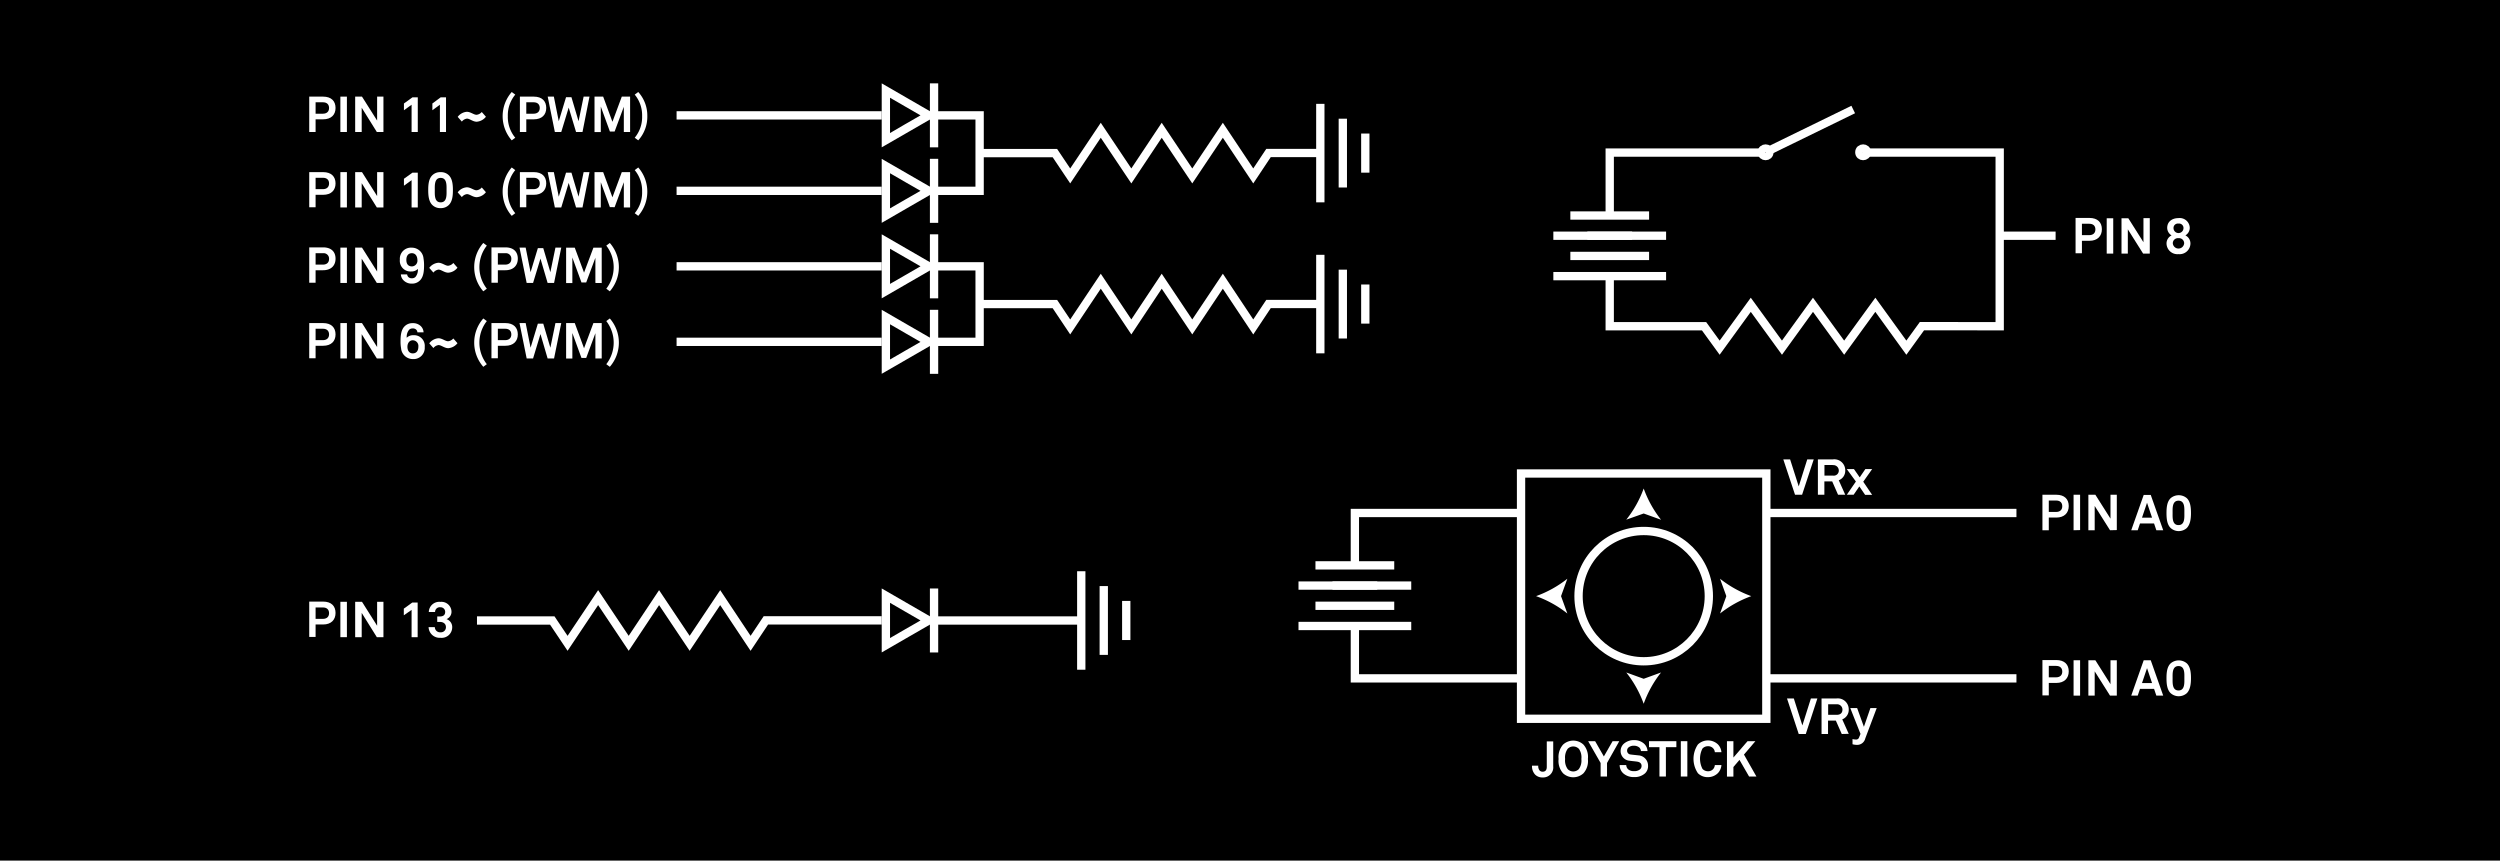 <svg xmlns="http://www.w3.org/2000/svg" viewBox="0 0 601.33 207"><defs><style>.cls-1{fill:none;stroke:#fff;stroke-miterlimit:10;stroke-width:2px;}.cls-2{fill:#fff;}</style></defs><g id="Layer_1" data-name="Layer 1"><rect width="601.33" height="207"/></g><g id="Isolation_Mode" data-name="Isolation Mode"><line class="cls-1" x1="339.45" y1="150.57" x2="312.33" y2="150.57"/><line class="cls-1" x1="335.36" y1="145.71" x2="316.41" y2="145.71"/><line class="cls-1" x1="331.27" y1="140.85" x2="320.5" y2="140.85"/><line class="cls-1" x1="339.45" y1="140.85" x2="312.33" y2="140.85"/><line class="cls-1" x1="335.36" y1="135.99" x2="316.41" y2="135.99"/><polyline class="cls-1" points="365.86 123.39 325.89 123.39 325.89 135.99"/><polyline class="cls-1" points="365.86 163.17 325.89 163.17 325.89 150.57"/><line class="cls-1" x1="424.86" y1="123.39" x2="485.02" y2="123.39"/><line class="cls-1" x1="424.86" y1="163.17" x2="485.02" y2="163.17"/><rect class="cls-1" x="365.86" y="113.89" width="59" height="59"/><circle class="cls-1" cx="395.36" cy="143.39" r="15.67"/><line class="cls-1" x1="395.36" y1="123.39" x2="395.36" y2="122.81"/><path class="cls-2" d="M395.36,117.5a26.5,26.5,0,0,0,4.18,7.52l-4.18-1.51L391.17,125A26.52,26.52,0,0,0,395.36,117.5Z"/><line class="cls-1" x1="395.36" y1="163.39" x2="395.36" y2="163.96"/><path class="cls-2" d="M395.36,169.28a26.71,26.71,0,0,0-4.19-7.53l4.19,1.52,4.18-1.52A26.44,26.44,0,0,0,395.36,169.28Z"/><line class="cls-1" x1="375.36" y1="143.39" x2="374.78" y2="143.39"/><path class="cls-2" d="M369.47,143.39A26.52,26.52,0,0,0,377,139.2l-1.52,4.19,1.52,4.18A26.25,26.25,0,0,0,369.47,143.39Z"/><line class="cls-1" x1="415.36" y1="143.39" x2="415.93" y2="143.39"/><path class="cls-2" d="M421.24,143.39a26.77,26.77,0,0,0-7.52,4.18l1.52-4.18-1.52-4.19A26.8,26.8,0,0,0,421.24,143.39Z"/><path class="cls-2" d="M494.6,124.49h-1.8v3.05h-1.53V119h3.33c2,0,3,1.09,3,2.72S496.56,124.49,494.6,124.49Zm-.06-4.1H492.8v2.75h1.74c1,0,1.5-.55,1.5-1.37S495.58,120.39,494.54,120.39Z"/><path class="cls-2" d="M498.76,127.54V119h1.57v8.5Z"/><path class="cls-2" d="M507.53,127.54l-3.69-5.84v5.84h-1.52V119H504l3.64,5.75V119h1.52v8.5Z"/><path class="cls-2" d="M518.67,127.54l-.55-1.63h-3.38l-.55,1.63h-1.56l3-8.5h1.69l3,8.5Zm-2.24-6.61-1.21,3.59h2.42Z"/><path class="cls-2" d="M526,127a2.9,2.9,0,0,1-3.89,0c-.86-.82-1-2.22-1-3.58s.13-2.76,1-3.59a3,3,0,0,1,3.89,0c.86.83,1,2.22,1,3.59S526.82,126.13,526,127ZM524,120.43c-1.55,0-1.42,1.86-1.42,2.94s-.13,2.93,1.42,2.93,1.41-1.85,1.41-2.93S525.56,120.43,524,120.43Z"/><path class="cls-2" d="M494.6,164.27h-1.8v3h-1.53v-8.51h3.33c2,0,3,1.1,3,2.73S496.56,164.27,494.6,164.27Zm-.06-4.1H492.8v2.75h1.74c1,0,1.5-.56,1.5-1.37S495.58,160.17,494.54,160.17Z"/><path class="cls-2" d="M498.76,167.32v-8.51h1.57v8.51Z"/><path class="cls-2" d="M507.53,167.32l-3.69-5.84v5.84h-1.52v-8.51H504l3.64,5.76v-5.76h1.52v8.51Z"/><path class="cls-2" d="M518.67,167.32l-.55-1.63h-3.38l-.55,1.63h-1.56l3-8.51h1.69l3,8.51Zm-2.24-6.61-1.21,3.59h2.42Z"/><path class="cls-2" d="M526,166.73a2.93,2.93,0,0,1-3.89,0c-.86-.83-1-2.22-1-3.59s.13-2.75,1-3.58a3,3,0,0,1,3.89,0c.86.83,1,2.22,1,3.58S526.82,165.9,526,166.73ZM524,160.21c-1.55,0-1.42,1.86-1.42,2.93s-.13,2.94,1.42,2.94,1.41-1.86,1.41-2.94S525.56,160.21,524,160.21Z"/><path class="cls-2" d="M371.05,187a2.42,2.42,0,0,1-1.81-.69,2.93,2.93,0,0,1-.74-2.14H370a1.63,1.63,0,0,0,.31,1.14,1,1,0,0,0,.74.31c.7,0,1-.45,1-1.15v-6.14h1.55v6A2.42,2.42,0,0,1,371.05,187Z"/><path class="cls-2" d="M380.87,186a3.61,3.61,0,0,1-4.9,0,4.44,4.44,0,0,1-1.08-3.44,4.5,4.5,0,0,1,1.08-3.46,3.61,3.61,0,0,1,4.9,0,4.49,4.49,0,0,1,1.07,3.46A4.44,4.44,0,0,1,380.87,186Zm-1.11-5.89a1.88,1.88,0,0,0-2.68,0,3.58,3.58,0,0,0-.62,2.45,3.53,3.53,0,0,0,.62,2.43,1.86,1.86,0,0,0,2.68,0,3.52,3.52,0,0,0,.61-2.43A3.58,3.58,0,0,0,379.76,180.09Z"/><path class="cls-2" d="M386.54,183.52v3.26H385v-3.26l-3-5.24h1.68l2.1,3.67,2.1-3.67h1.61Z"/><path class="cls-2" d="M395.7,186a3.76,3.76,0,0,1-2.69.91,3.7,3.7,0,0,1-2.54-.88,2.67,2.67,0,0,1-.89-2h1.58a1.51,1.51,0,0,0,.45,1,2,2,0,0,0,1.42.45,2.09,2.09,0,0,0,1.48-.45,1.08,1.08,0,0,0,.34-.82c0-.62-.48-.91-1-1s-1.32-.14-1.88-.23a2.34,2.34,0,0,1-2.16-2.38,2.38,2.38,0,0,1,.74-1.68,3.63,3.63,0,0,1,2.49-.9,3.52,3.52,0,0,1,2.38.83,2.59,2.59,0,0,1,.86,1.81h-1.58a1.4,1.4,0,0,0-.37-.84,2,2,0,0,0-1.3-.45,1.92,1.92,0,0,0-1.38.47,1,1,0,0,0-.28.72.91.91,0,0,0,.86.92c.54.08,1.29.14,1.85.21a2.47,2.47,0,0,1,2.33,2.46A2.4,2.4,0,0,1,395.7,186Z"/><path class="cls-2" d="M400.7,179.72v7.06h-1.55v-7.06h-2.51v-1.44h6.58v1.44Z"/><path class="cls-2" d="M404.29,186.78v-8.5h1.57v8.5Z"/><path class="cls-2" d="M413.24,185.93a3.39,3.39,0,0,1-2.43,1,3.29,3.29,0,0,1-2.41-.95,6.16,6.16,0,0,1,0-6.91,3.49,3.49,0,0,1,4.84,0,3.13,3.13,0,0,1,.82,1.85h-1.59a1.48,1.48,0,0,0-.38-.9,1.62,1.62,0,0,0-1.28-.53,1.78,1.78,0,0,0-1.31.56,5.36,5.36,0,0,0,0,4.89,1.78,1.78,0,0,0,1.31.57,1.62,1.62,0,0,0,1.28-.54,1.64,1.64,0,0,0,.38-.94h1.59A3.19,3.19,0,0,1,413.24,185.93Z"/><path class="cls-2" d="M420.71,186.78l-2.31-4-1.46,1.71v2.3h-1.55v-8.5h1.55v3.92l3.39-3.92h1.89l-2.74,3.21,3,5.29Z"/><path class="cls-2" d="M433.46,119h-1.7l-2.82-8.5h1.64l2.07,6.49,2.05-6.49h1.56Z"/><path class="cls-2" d="M442.11,119l-1.41-3.21h-1.88V119h-1.56v-8.5h3.58a2.63,2.63,0,0,1,3,2.64,2.43,2.43,0,0,1-1.56,2.38l1.56,3.48Zm-1.27-7.15h-2v2.55h2.07a1.21,1.21,0,0,0,1.38-1.26A1.31,1.31,0,0,0,440.84,111.88Z"/><path class="cls-2" d="M448.17,115.87l2.14,3.16h-1.69L447.23,117,445.86,119h-1.64l2.18-3.18-2.2-3h1.73l1.39,2,1.36-2h1.64Z"/><path class="cls-2" d="M434.35,176.55h-1.7L429.83,168h1.64l2.06,6.49,2.05-6.49h1.56Z"/><path class="cls-2" d="M443,176.55l-1.42-3.22H439.7v3.22h-1.56V168h3.59a2.63,2.63,0,0,1,2.95,2.64,2.45,2.45,0,0,1-1.56,2.39l1.56,3.48Zm-1.27-7.15h-2v2.54h2.06c.88,0,1.38-.45,1.38-1.26A1.3,1.3,0,0,0,441.73,169.4Z"/><path class="cls-2" d="M448.66,177.61a2,2,0,0,1-1.91,1.56,4.48,4.48,0,0,1-1.16-.15v-1.25a4,4,0,0,0,.84.11.71.71,0,0,0,.72-.47l.36-.88-2.46-6.22h1.65l1.63,4.51,1.56-4.51h1.52Z"/><g id="LED"><path class="cls-2" d="M214.08,145l3.66,2.12,3.67,2.12-3.67,2.11-3.66,2.12V145m-2-3.46v15.39l6.66-3.85,6.67-3.84-6.67-3.85-6.66-3.85Z"/><polyline class="cls-1" points="224.67 156.94 224.67 149.25 224.67 141.55"/></g><line class="cls-1" x1="260.08" y1="161.09" x2="260.08" y2="137.4"/><line class="cls-1" x1="265.49" y1="157.52" x2="265.49" y2="140.97"/><line class="cls-1" x1="270.9" y1="153.95" x2="270.9" y2="144.54"/><path class="cls-2" d="M77.71,150.21h-1.8v3H74.38v-8.51h3.33c2,0,3,1.09,3,2.73S79.67,150.21,77.71,150.21Zm-.06-4.1H75.91v2.75h1.74c1,0,1.5-.56,1.5-1.37S78.68,146.11,77.65,146.11Z"/><path class="cls-2" d="M81.87,153.26v-8.51h1.57v8.51Z"/><path class="cls-2" d="M90.64,153.26,87,147.42v5.84H85.43v-8.51h1.64l3.64,5.76v-5.76h1.52v8.51Z"/><path class="cls-2" d="M99,153.26V146.7L97.13,148V146.4l2.05-1.48h1.28v8.34Z"/><path class="cls-2" d="M105.93,153.41a2.66,2.66,0,0,1-2.84-2.56h1.5a1.26,1.26,0,0,0,1.35,1.24,1.21,1.21,0,0,0,1.32-1.24c0-.87-.69-1.26-1.47-1.26h-.62v-1.31h.62c.82,0,1.29-.34,1.29-1.12a1.1,1.1,0,0,0-1.14-1.09,1.13,1.13,0,0,0-1.29,1.13h-1.51a2.52,2.52,0,0,1,2.8-2.43,2.42,2.42,0,0,1,2.66,2.36,1.89,1.89,0,0,1-1.2,1.79,2,2,0,0,1,1.37,2A2.54,2.54,0,0,1,105.93,153.41Z"/><polyline class="cls-1" points="114.73 149.25 132.84 149.25 132.84 149.25 136.52 154.74 143.87 143.75 151.22 154.74 158.53 143.75 165.88 154.74 173.23 143.75 180.54 154.74 184.22 149.22 212.08 149.22"/><line class="cls-1" x1="225.41" y1="149.25" x2="260.08" y2="149.25"/><g id="LED-2" data-name="LED"><path class="cls-2" d="M214.08,23.51l3.66,2.12,3.67,2.12-3.67,2.11L214.08,32V23.51m-2-3.46V35.44l6.66-3.84,6.67-3.85-6.67-3.85-6.66-3.85Z"/><polyline class="cls-1" points="224.67 35.44 224.67 27.75 224.67 20.05"/></g><g id="LED-3" data-name="LED"><path class="cls-2" d="M214.08,41.67l3.66,2.12,3.67,2.11L217.74,48l-3.66,2.12V41.67m-2-3.46V53.6l6.66-3.85,6.67-3.85-6.67-3.85-6.66-3.84Z"/><polyline class="cls-1" points="224.67 53.6 224.67 45.9 224.67 38.2"/></g><g id="LED-4" data-name="LED"><path class="cls-2" d="M214.08,59.83l3.66,2.11,3.67,2.12-3.67,2.12-3.66,2.11V59.83m-2-3.47v15.4l6.66-3.85,6.67-3.85-6.67-3.85-6.66-3.85Z"/><polyline class="cls-1" points="224.67 71.76 224.67 64.06 224.67 56.36"/></g><g id="LED-5" data-name="LED"><path class="cls-2" d="M214.08,78l3.66,2.12,3.67,2.12-3.67,2.11-3.66,2.12V78m-2-3.46V89.91l6.66-3.84,6.67-3.85-6.67-3.85-6.66-3.85Z"/><polyline class="cls-1" points="224.67 89.92 224.67 82.22 224.67 74.52"/></g><line class="cls-1" x1="317.58" y1="48.67" x2="317.58" y2="24.98"/><line class="cls-1" x1="322.99" y1="45.1" x2="322.99" y2="28.55"/><line class="cls-1" x1="328.4" y1="41.53" x2="328.4" y2="32.12"/><line class="cls-1" x1="317.58" y1="84.99" x2="317.58" y2="61.29"/><line class="cls-1" x1="322.99" y1="81.42" x2="322.99" y2="64.86"/><line class="cls-1" x1="328.4" y1="77.84" x2="328.4" y2="68.43"/><path class="cls-2" d="M77.71,28.7h-1.8v3.05H74.38V23.24h3.33c2,0,3,1.09,3,2.73S79.67,28.7,77.71,28.7Zm-.06-4.1H75.91v2.75h1.74c1,0,1.5-.56,1.5-1.37S78.68,24.6,77.65,24.6Z"/><path class="cls-2" d="M81.87,31.75V23.24h1.57v8.51Z"/><path class="cls-2" d="M90.64,31.75,87,25.91v5.84H85.43V23.24h1.64L90.71,29V23.24h1.52v8.51Z"/><path class="cls-2" d="M99,31.75V25.19l-1.84,1.33V24.89l2.05-1.48h1.28v8.34Z"/><path class="cls-2" d="M105.81,31.75V25.19L104,26.52V24.89l2-1.48h1.28v8.34Z"/><path class="cls-2" d="M114.67,29.28c-.93,0-1.7-.75-2.35-.75a1.87,1.87,0,0,0-1.23.72l-1-1.14a3.08,3.08,0,0,1,2.19-1.22c.91,0,1.67.72,2.34.72a1.9,1.9,0,0,0,1.26-.67l1,1.14A3.12,3.12,0,0,1,114.67,29.28Z"/><path class="cls-2" d="M123.09,33.76a8.82,8.82,0,0,1,0-11.63l.85.63a7.73,7.73,0,0,0-1.79,5.18,7.74,7.74,0,0,0,1.79,5.19Z"/><path class="cls-2" d="M128.39,28.7h-1.8v3.05h-1.54V23.24h3.34c2,0,3,1.09,3,2.73S130.34,28.7,128.39,28.7Zm-.06-4.1h-1.74v2.75h1.74c1,0,1.5-.56,1.5-1.37S129.36,24.6,128.33,24.6Z"/><path class="cls-2" d="M140.11,31.75h-1.55l-1.77-5.87L135,31.75h-1.54l-1.72-8.51h1.48l1.18,5.92,1.75-5.78h1.3l1.71,5.78,1.22-5.92h1.41Z"/><path class="cls-2" d="M150.05,31.75V25.68l-2.21,5.95H146.7l-2.19-6v6.14H143V23.24h2.08l2.23,6.06,2.25-6.06h2v8.51Z"/><path class="cls-2" d="M153.52,33.76l-.85-.63a7.78,7.78,0,0,0,1.78-5.19,7.77,7.77,0,0,0-1.78-5.18l.85-.63a8.45,8.45,0,0,1,2.18,5.81A8.46,8.46,0,0,1,153.52,33.76Z"/><path class="cls-2" d="M77.71,46.86h-1.8v3H74.38V41.4h3.33c2,0,3,1.09,3,2.72S79.67,46.86,77.71,46.86Zm-.06-4.1H75.91V45.5h1.74c1,0,1.5-.55,1.5-1.37S78.68,42.76,77.65,42.76Z"/><path class="cls-2" d="M81.87,49.9V41.4h1.57v8.5Z"/><path class="cls-2" d="M90.64,49.9,87,44.06V49.9H85.43V41.4h1.64l3.64,5.76V41.4h1.52v8.5Z"/><path class="cls-2" d="M99,49.9V43.34l-1.84,1.33V43l2.05-1.47h1.28V49.9Z"/><path class="cls-2" d="M107.94,49.32a2.65,2.65,0,0,1-1.94.74,2.69,2.69,0,0,1-2-.74c-.86-.83-1-2.22-1-3.59s.13-2.76,1-3.59a2.68,2.68,0,0,1,2-.73,2.64,2.64,0,0,1,1.94.73c.86.83,1,2.22,1,3.59S108.8,48.49,107.94,49.32ZM106,42.79c-1.55,0-1.42,1.86-1.42,2.94s-.13,2.94,1.42,2.94,1.41-1.86,1.41-2.94S107.54,42.79,106,42.79Z"/><path class="cls-2" d="M114.67,47.43c-.93,0-1.7-.74-2.35-.74a1.83,1.83,0,0,0-1.23.72l-1-1.14a3,3,0,0,1,2.19-1.22c.91,0,1.67.72,2.34.72a1.87,1.87,0,0,0,1.26-.68l1,1.14A3.08,3.08,0,0,1,114.67,47.43Z"/><path class="cls-2" d="M123.09,51.92a8.83,8.83,0,0,1,0-11.64l.85.64a7.71,7.71,0,0,0-1.79,5.18,7.69,7.69,0,0,0,1.79,5.18Z"/><path class="cls-2" d="M128.39,46.86h-1.8v3h-1.54V41.4h3.34c2,0,3,1.09,3,2.72S130.34,46.86,128.39,46.86Zm-.06-4.1h-1.74V45.5h1.74c1,0,1.5-.55,1.5-1.37S129.36,42.76,128.33,42.76Z"/><path class="cls-2" d="M140.11,49.9h-1.55L136.79,44,135,49.9h-1.54l-1.72-8.5h1.48l1.18,5.91,1.75-5.78h1.3l1.71,5.78,1.22-5.91h1.41Z"/><path class="cls-2" d="M150.05,49.9V43.83l-2.21,6H146.7l-2.19-6V49.9H143V41.4h2.08l2.23,6.06,2.25-6.06h2v8.5Z"/><path class="cls-2" d="M153.52,51.92l-.85-.64a7.73,7.73,0,0,0,1.78-5.18,7.75,7.75,0,0,0-1.78-5.18l.85-.64a8.86,8.86,0,0,1,0,11.64Z"/><path class="cls-2" d="M77.71,65h-1.8v3H74.38v-8.5h3.33c2,0,3,1.09,3,2.72S79.67,65,77.71,65Zm-.06-4.1H75.91v2.75h1.74c1,0,1.5-.55,1.5-1.37A1.31,1.31,0,0,0,77.65,60.91Z"/><path class="cls-2" d="M81.87,68.06v-8.5h1.57v8.5Z"/><path class="cls-2" d="M90.64,68.06,87,62.22v5.84H85.43v-8.5h1.64l3.64,5.75V59.56h1.52v8.5Z"/><path class="cls-2" d="M101.08,67.38a2.61,2.61,0,0,1-2,.84,2.68,2.68,0,0,1-1.91-.69A2.19,2.19,0,0,1,96.42,66h1.51a1.09,1.09,0,0,0,.29.63,1.13,1.13,0,0,0,.89.3,1.12,1.12,0,0,0,.83-.33,2.64,2.64,0,0,0,.57-1.91,2.18,2.18,0,0,1-1.58.61,2.57,2.57,0,0,1-2.75-2.84,2.68,2.68,0,0,1,2.87-2.89,2.83,2.83,0,0,1,2.82,2.61,9.21,9.21,0,0,1,.13,1.56C102,65,101.93,66.46,101.08,67.38Zm-2-6.48c-.9,0-1.34.65-1.34,1.62s.44,1.56,1.36,1.56a1.38,1.38,0,0,0,1.3-1.56C100.37,61.61,99.94,60.9,99.05,60.9Z"/><path class="cls-2" d="M107.83,65.59c-.93,0-1.7-.74-2.35-.74a1.83,1.83,0,0,0-1.23.72l-1-1.14a3.06,3.06,0,0,1,2.19-1.23c.91,0,1.67.72,2.34.72a1.86,1.86,0,0,0,1.26-.67l1,1.14A3.08,3.08,0,0,1,107.83,65.59Z"/><path class="cls-2" d="M116.25,70.07a8.82,8.82,0,0,1,0-11.63l.85.64a8.39,8.39,0,0,0,0,10.36Z"/><path class="cls-2" d="M121.55,65h-1.8v3h-1.54v-8.5h3.34c2,0,3,1.09,3,2.72S123.5,65,121.55,65Zm-.06-4.1h-1.74v2.75h1.74c1,0,1.5-.55,1.5-1.37A1.31,1.31,0,0,0,121.49,60.91Z"/><path class="cls-2" d="M133.27,68.06h-1.55L130,62.2l-1.78,5.86h-1.54l-1.72-8.5h1.48l1.18,5.91,1.75-5.78h1.3l1.71,5.78,1.22-5.91H135Z"/><path class="cls-2" d="M143.21,68.06V62L141,67.94h-1.14l-2.19-6v6.14h-1.5v-8.5h2.08l2.23,6,2.25-6h2v8.5Z"/><path class="cls-2" d="M146.68,70.07l-.85-.63a8.43,8.43,0,0,0,0-10.36l.85-.64a8.85,8.85,0,0,1,0,11.63Z"/><path class="cls-2" d="M77.71,83.17h-1.8v3H74.38V77.71h3.33c2,0,3,1.1,3,2.73S79.67,83.17,77.71,83.17Zm-.06-4.1H75.91v2.75h1.74c1,0,1.5-.56,1.5-1.37S78.68,79.07,77.65,79.07Z"/><path class="cls-2" d="M81.87,86.22V77.71h1.57v8.51Z"/><path class="cls-2" d="M90.64,86.22,87,80.38v5.84H85.43V77.71h1.64l3.64,5.76V77.71h1.52v8.51Z"/><path class="cls-2" d="M99.29,86.37a2.84,2.84,0,0,1-2.82-2.62,8.28,8.28,0,0,1-.13-1.56c0-1.23.07-2.73.92-3.64a2.6,2.6,0,0,1,2-.82,2.67,2.67,0,0,1,1.91.67,2.19,2.19,0,0,1,.71,1.53H100.4a1,1,0,0,0-.28-.63,1.14,1.14,0,0,0-.89-.3,1.12,1.12,0,0,0-.83.33,2.64,2.64,0,0,0-.57,1.91,2.16,2.16,0,0,1,1.58-.61,2.57,2.57,0,0,1,2.75,2.84A2.69,2.69,0,0,1,99.29,86.37Zm0-4.52c-.8,0-1.29.69-1.29,1.56S98.4,85,99.29,85s1.34-.65,1.34-1.62A1.37,1.37,0,0,0,99.26,81.85Z"/><path class="cls-2" d="M107.83,83.75c-.93,0-1.7-.75-2.35-.75a1.87,1.87,0,0,0-1.23.72l-1-1.14a3.08,3.08,0,0,1,2.19-1.22c.91,0,1.67.72,2.34.72a1.9,1.9,0,0,0,1.26-.67l1,1.14A3.12,3.12,0,0,1,107.83,83.75Z"/><path class="cls-2" d="M116.25,88.23a8.82,8.82,0,0,1,0-11.63l.85.63a8.4,8.4,0,0,0,0,10.37Z"/><path class="cls-2" d="M121.55,83.17h-1.8v3h-1.54V77.71h3.34c2,0,3,1.1,3,2.73S123.5,83.17,121.55,83.17Zm-.06-4.1h-1.74v2.75h1.74c1,0,1.5-.56,1.5-1.37S122.52,79.07,121.49,79.07Z"/><path class="cls-2" d="M133.27,86.22h-1.55L130,80.35l-1.78,5.87h-1.54l-1.72-8.51h1.48l1.18,5.92,1.75-5.78h1.3l1.71,5.78,1.22-5.92H135Z"/><path class="cls-2" d="M143.21,86.22V80.15L141,86.1h-1.14l-2.19-6v6.14h-1.5V77.71h2.08l2.23,6.06,2.25-6.06h2v8.51Z"/><path class="cls-2" d="M146.68,88.23l-.85-.63a8.44,8.44,0,0,0,0-10.37l.85-.63a8.85,8.85,0,0,1,0,11.63Z"/><line class="cls-1" x1="162.74" y1="27.75" x2="212.08" y2="27.75"/><line class="cls-1" x1="162.74" y1="45.9" x2="212.08" y2="45.9"/><polyline class="cls-1" points="235.63 36.83 253.74 36.83 253.74 36.83 257.42 42.32 264.77 31.33 272.12 42.32 279.43 31.33 286.78 42.32 294.13 31.33 301.45 42.32 305.12 36.8 317.58 36.8"/><polyline class="cls-1" points="235.63 73.14 253.74 73.14 253.74 73.14 257.42 78.64 264.77 67.64 272.12 78.64 279.43 67.64 286.78 78.64 294.13 67.64 301.45 78.64 305.12 73.12 317.58 73.12"/><line class="cls-1" x1="162.74" y1="64.06" x2="212.08" y2="64.06"/><line class="cls-1" x1="162.74" y1="82.22" x2="212.08" y2="82.22"/><polyline class="cls-1" points="224.67 27.75 235.63 27.75 235.63 45.9 224.67 45.9"/><polyline class="cls-1" points="224.67 64.06 235.63 64.06 235.63 82.22 224.67 82.22"/><line class="cls-1" x1="400.75" y1="66.42" x2="373.63" y2="66.42"/><line class="cls-1" x1="396.66" y1="61.56" x2="377.72" y2="61.56"/><line class="cls-1" x1="392.58" y1="56.7" x2="381.8" y2="56.7"/><line class="cls-1" x1="400.75" y1="56.7" x2="373.63" y2="56.7"/><line class="cls-1" x1="396.66" y1="51.84" x2="377.72" y2="51.84"/><line class="cls-1" x1="445.76" y1="26.34" x2="424.68" y2="36.63"/><circle class="cls-1" cx="424.68" cy="36.63" r="0.91"/><circle class="cls-1" cx="448.14" cy="36.63" r="0.91"/><path class="cls-2" d="M502.57,57.92h-1.8v3h-1.53v-8.5h3.33c2,0,3,1.09,3,2.72S504.53,57.92,502.57,57.92Zm-.06-4.1h-1.74v2.74h1.74c1,0,1.5-.55,1.5-1.37S503.54,53.82,502.51,53.82Z"/><path class="cls-2" d="M506.73,61v-8.5h1.57V61Z"/><path class="cls-2" d="M515.49,61l-3.68-5.84V61h-1.52v-8.5h1.64l3.64,5.76V52.46h1.52V61Z"/><path class="cls-2" d="M524,61.13a2.62,2.62,0,0,1-2.88-2.51,2.16,2.16,0,0,1,1.21-2,2.15,2.15,0,0,1-1.05-1.8c0-1.57,1.26-2.36,2.72-2.36a2.42,2.42,0,0,1,2.71,2.36,2.15,2.15,0,0,1-1.05,1.8,2.16,2.16,0,0,1,1.21,2A2.61,2.61,0,0,1,524,61.13Zm0-3.84a1.23,1.23,0,0,0-1.37,1.24,1.37,1.37,0,0,0,2.73,0A1.23,1.23,0,0,0,524,57.29Zm0-3.51a1.05,1.05,0,0,0-1.2,1.08,1.2,1.2,0,0,0,2.4,0A1.06,1.06,0,0,0,524,53.78Z"/><polyline class="cls-1" points="423.77 36.7 387.19 36.7 387.19 51.84"/><polyline class="cls-1" points="447.94 36.7 480.99 36.7 480.99 78.47 462.29 78.45 458.54 83.63 451.08 73.31 443.58 83.63 436.08 73.31 428.62 83.63 421.12 73.31 413.63 83.63 409.88 78.47 409.88 78.47 387.19 78.47 387.19 66.42"/><line class="cls-1" x1="480.99" y1="56.7" x2="494.44" y2="56.7"/></g></svg>